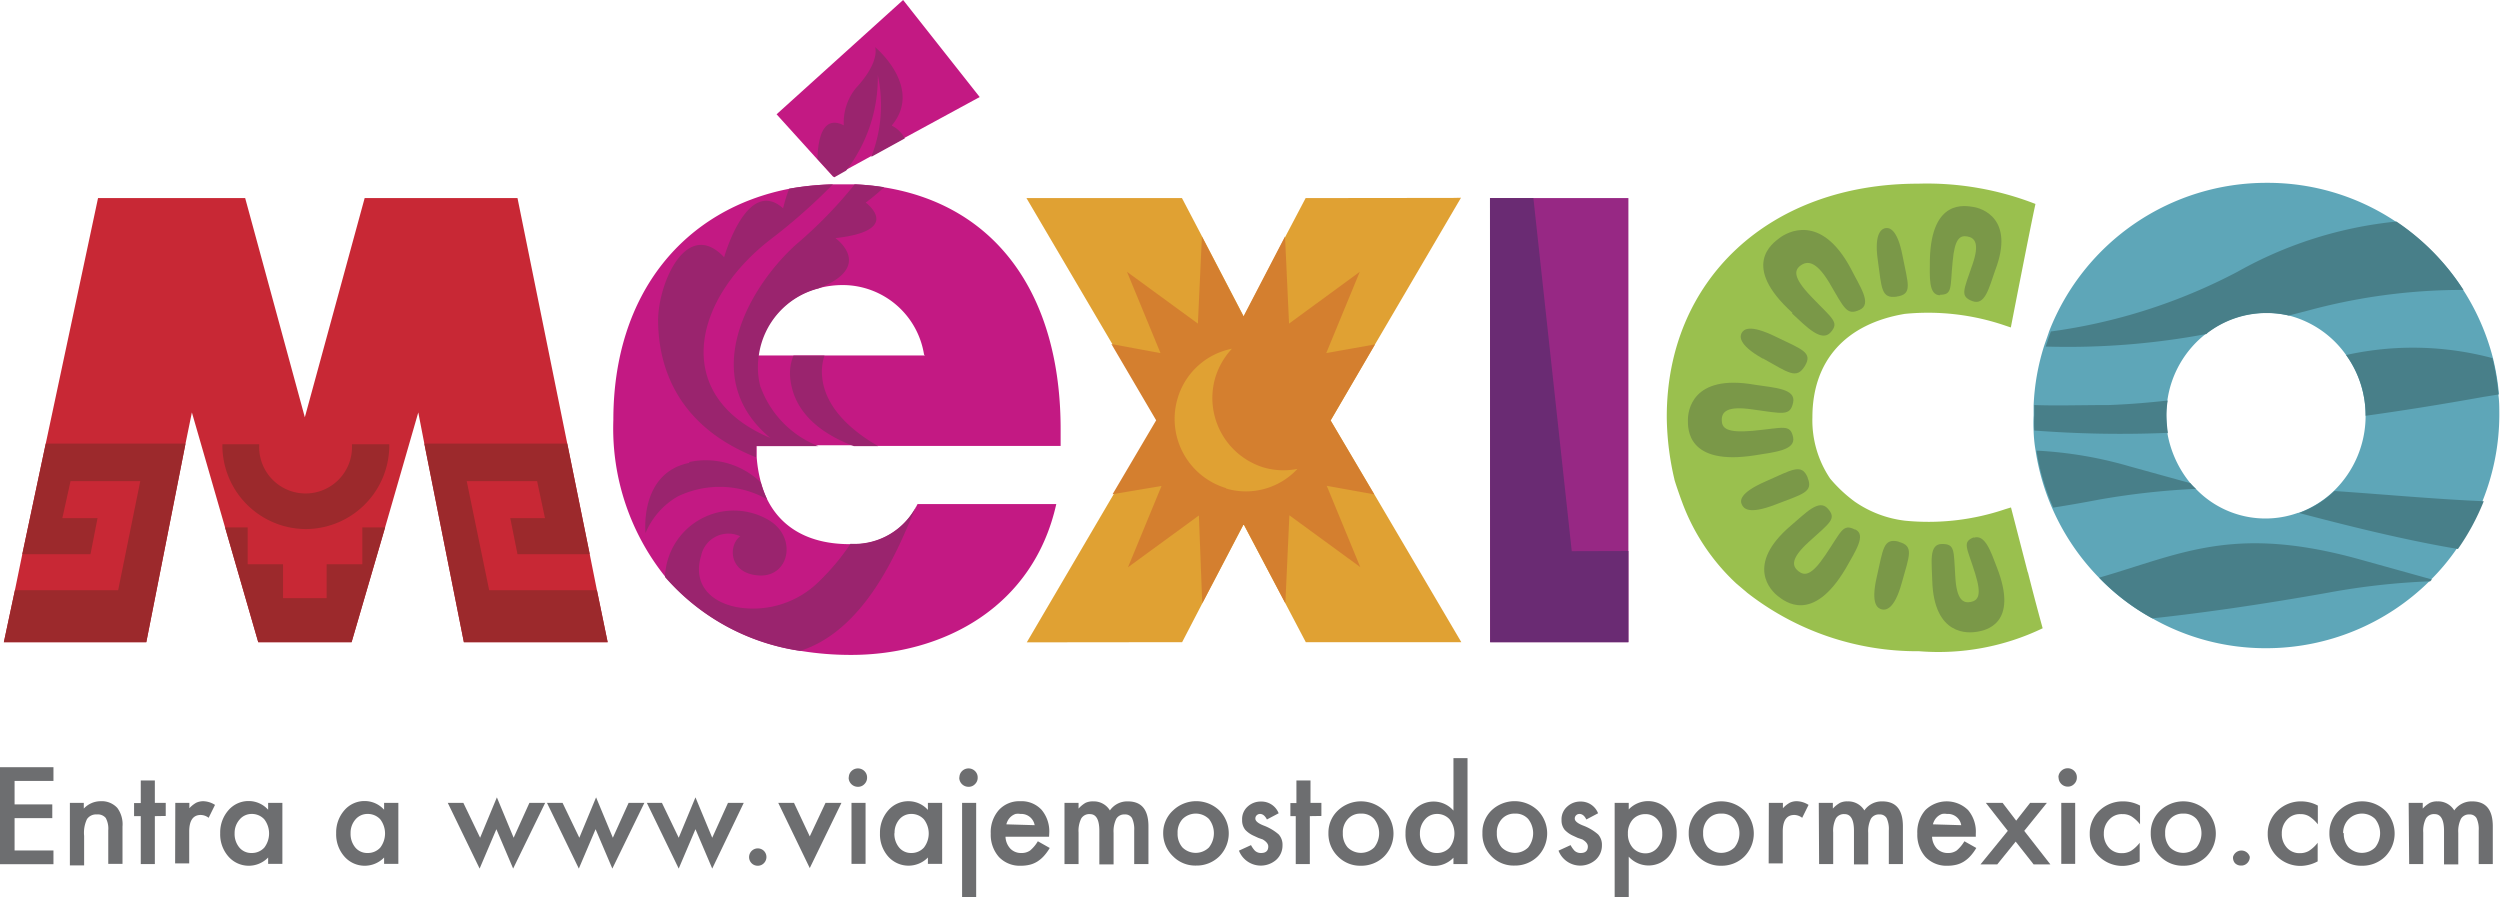 <svg id="Capa_1" data-name="Capa 1" xmlns="http://www.w3.org/2000/svg" viewBox="0 0 149.18 53.54"><defs><style>.cls-1{fill:#5ea6b8;}.cls-2{fill:#972884;}.cls-3{fill:#9ac04e;}.cls-4{fill:#c82835;}.cls-5{fill:#c31983;}.cls-6{fill:#e0a133;}.cls-7{fill:#487f89;}.cls-8{fill:#6a2b73;}.cls-9{fill:#7a9848;}.cls-10{fill:#9c292c;}.cls-11{fill:#9a246e;}.cls-12{fill:#d47f2f;}.cls-13{fill:#6d6e70;}</style></defs><title>Mexico</title><path class="cls-1" d="M149.12,23.54a14.15,14.15,0,0,0-.36-2.17,13.92,13.92,0,0,0-5.82-8.16,13.75,13.75,0,0,0-7.66-2.3,13.91,13.91,0,0,0-13,8.85c-.1.31-.21.6-.31.9a13.69,13.69,0,0,0-.62,3.54c0,.2,0,.39,0,.59a8.53,8.53,0,0,0,0,.93,8.42,8.42,0,0,0,.11,1.12,13.82,13.82,0,0,0,3.77,7.61,13.17,13.17,0,0,0,3.17,2.43,13.69,13.69,0,0,0,6.81,1.8,13.86,13.86,0,0,0,9.76-4l.12-.12a13,13,0,0,0,1.51-1.82,14,14,0,0,0,1.54-2.85,13.86,13.86,0,0,0,1-5.1c0-.43,0-.86-.06-1.27m-11.92,7.07A5.76,5.76,0,0,1,131,29.14a3.51,3.51,0,0,1-.3-.31,6.46,6.46,0,0,1-1.36-2.94,9.3,9.3,0,0,1-.08-1.07,5.46,5.46,0,0,1,.07-.91,6.12,6.12,0,0,1,2.31-4,5.81,5.81,0,0,1,3.57-1.24,5.75,5.75,0,0,1,1.34.15A6,6,0,0,1,140,21.19a6.15,6.15,0,0,1,1.16,3.62,6.24,6.24,0,0,1-1.9,4.49,6,6,0,0,1-2.11,1.31"/><polygon class="cls-2" points="97.17 32.88 97.17 11.82 91.5 11.82 91.5 11.82 88.91 11.82 88.92 38.32 97.17 38.32 97.17 32.88"/><path class="cls-3" d="M121,34.15c-.48-1.86-1-3.87-1-3.87l-.33.1a14.28,14.28,0,0,1-6,.69,6.63,6.63,0,0,1-3-1.14,8.41,8.41,0,0,1-1.46-1.37,6.21,6.21,0,0,1-1.06-3.66c0-3.39,2-5.58,5.51-6.17a14.2,14.2,0,0,1,6,.7l.33.11s1.18-6.07,1.47-7.37a17.84,17.84,0,0,0-7-1.21c-8.94,0-15,5.8-15,13.9,0,.06,0,.08,0,.08a16.87,16.87,0,0,0,.45,3.64c0,.07.32,1,.46,1.37h0a12.56,12.56,0,0,0,3.24,4.87h0l.66.56a16.48,16.48,0,0,0,10.25,3.48,14.35,14.35,0,0,0,7.37-1.37c-.16-.58-.52-1.9-.88-3.34"/><polygon class="cls-4" points="35.62 35.22 35.19 33.07 33.85 26.47 30.88 11.82 21.76 11.82 18.19 24.9 14.63 11.82 5.85 11.82 2.73 26.47 1.33 33.07 0.89 35.22 0.23 38.32 8.73 38.32 11.07 26.47 11.45 24.61 13.43 31.47 15.41 38.32 20.98 38.32 22.98 31.47 24.96 24.61 25.32 26.47 27.68 38.32 36.26 38.32 35.62 35.22"/><path class="cls-5" d="M51,26.61H63.29v-1c0-8-3.82-13.35-10.53-14.43A14.45,14.45,0,0,0,51,11l-.87,0h-.4a17.08,17.08,0,0,0-2.61.26c-6.23,1.2-10.52,6.19-10.52,13.8a14.15,14.15,0,0,0,3.11,9.37,13.21,13.21,0,0,0,8.07,4.41,18.53,18.53,0,0,0,3,.24c5.49,0,10.88-2.84,12.25-9H54.75a4.18,4.18,0,0,1-4,2.39h-.06c-2.36,0-4.05-.94-4.91-2.67a6.35,6.35,0,0,1-.37-1,8,8,0,0,1-.26-1.56c0-.22,0-.44,0-.67H51Zm4.19-5.4H45.23a4.81,4.81,0,0,1,3.57-4,5.67,5.67,0,0,1,1.5-.2,4.92,4.92,0,0,1,4.84,4.15"/><polygon class="cls-5" points="49.72 10.55 50.44 10.16 51.94 9.34 53.97 8.23 58.46 5.79 53.89 0 46.34 6.82 48.73 9.46 49.72 10.55"/><polygon class="cls-6" points="82.01 29.5 79.4 25.09 82.05 20.55 87.18 11.8 86.7 11.81 77.91 11.82 76.7 14.12 74.22 18.89 71.74 14.13 70.53 11.82 61.25 11.82 66.38 20.54 69.05 25.09 66.45 29.5 61.27 38.33 70.54 38.32 71.74 36.01 74.21 31.29 76.7 36 77.92 38.32 87.2 38.32 82.01 29.5"/><path class="cls-7" d="M131.66,19.92a5.81,5.81,0,0,1,3.57-1.24,5.75,5.75,0,0,1,1.34.15l1.09-.28A35.21,35.21,0,0,1,147,17.3a14.06,14.06,0,0,0-4-4.08,24.24,24.24,0,0,0-9.49,3,33.52,33.52,0,0,1-11.13,3.56c-.11.31-.21.6-.31.9a44.81,44.81,0,0,0,9.65-.76"/><path class="cls-7" d="M140,21.19a6.15,6.15,0,0,1,1.16,3.62q3.26-.45,7-1.12l.93-.15a14.15,14.15,0,0,0-.36-2.17,18.38,18.38,0,0,0-8.71-.19"/><path class="cls-7" d="M129.37,25.88a7.58,7.58,0,0,1-.09-1.07,5.46,5.46,0,0,1,.07-.91c-1.07.12-2.21.22-3.5.27-1.67,0-3.14.05-4.46,0,0,.2,0,.39,0,.59a8.53,8.53,0,0,0,0,.93,67.07,67.07,0,0,0,7.95.14"/><path class="cls-7" d="M145,34.7l.12-.12-4.31-1.2c-7.53-2.09-10.64-.33-15.55,1.09a13.17,13.17,0,0,0,3.17,2.43c3.15-.34,6.65-.85,10.53-1.54a42.37,42.37,0,0,1,6-.67"/><path class="cls-7" d="M131,29.14a3.51,3.51,0,0,1-.3-.31l-3.62-1a24.09,24.09,0,0,0-5.56-.94,13.7,13.7,0,0,0,1,3.4c.89-.14,1.81-.3,2.75-.48a45.43,45.43,0,0,1,5.77-.64"/><path class="cls-7" d="M137.19,30.61c3.37.89,6.51,1.65,9.48,2.15a14,14,0,0,0,1.54-2.85c-3-.13-5.93-.41-8.91-.61a6,6,0,0,1-2.11,1.31"/><polygon class="cls-8" points="93.79 32.89 91.5 11.82 88.91 11.82 88.92 38.32 97.17 38.32 97.17 32.88 93.79 32.89"/><path class="cls-9" d="M107,26.1c-.17-.83-.58-.56-2.44-.39-1.53.13-1.82-.16-1.82-.65s.32-.85,1.82-.63c1.84.25,2.26.42,2.44-.41s-1.11-.88-2.28-1.06c-3.78-.67-4,1.6-4,2.1s-.07,2.75,4,2.11c1.17-.19,2.43-.3,2.28-1.07"/><path class="cls-9" d="M105.2,21.39c1.53.85,2,1.27,2.5.45s-.2-1-1.76-1.76-1.89-.41-2-.23-.28.69,1.25,1.55"/><path class="cls-9" d="M106.94,18.71c.87.81,1.76,1.73,2.3,1.12s.1-.81-1.18-2.15c-1.07-1.12-1-1.56-.61-1.84s.91-.28,1.69,1c.93,1.59,1.06,2,1.83,1.65s0-1.41-.52-2.45c-1.8-3.38-3.84-2.16-4.26-1.84s-2.34,1.65.76,4.46"/><path class="cls-9" d="M113.16,17.7c1-.13.69-.76.37-2.43s-.82-1.68-1-1.66-.72.2-.48,1.9.19,2.33,1.15,2.19"/><path class="cls-9" d="M113.3,32.32c-.93-.23-.93.45-1.31,2.11s.07,1.87.29,1.93.75.06,1.2-1.57.76-2.22-.19-2.46"/><path class="cls-9" d="M110.69,31.6c-.74-.37-.79.09-1.78,1.54-.81,1.21-1.23,1.24-1.6.94s-.47-.74.61-1.73c1.3-1.18,1.69-1.39,1.15-2s-1.34.29-2.19,1c-2.79,2.37-1.18,3.92-.79,4.22s2.07,1.71,4.06-1.67c.56-1,1.24-2,.55-2.31"/><path class="cls-9" d="M107.87,28.5c-.37-.88-.92-.47-2.52.23s-1.51,1.17-1.41,1.38.37.63,2,0,2.29-.74,1.92-1.61"/><path class="cls-9" d="M115.76,17.59c.77,0,.6-.42.76-2,.12-1.36.44-1.56.88-1.48s.74.41.3,1.68c-.53,1.55-.76,1.89,0,2.18s1-.84,1.35-1.82c1.21-3.14-.83-3.73-1.29-3.8s-2.51-.52-2.6,3.13c0,1-.11,2.15.62,2.14"/><path class="cls-9" d="M117.78,32.06c-.72.3-.4.6.08,2.16.41,1.3.18,1.61-.26,1.7s-.84-.11-.92-1.46c-.11-1.62,0-2-.8-2s-.6,1.12-.58,2.16c.09,3.37,2.2,3.16,2.67,3.08s2.52-.43,1.19-3.84c-.38-1-.72-2-1.39-1.77"/><path class="cls-10" d="M18.23,31.57a5,5,0,0,0,5-5.06H21a2.77,2.77,0,1,1-5.53,0h-2.2a5,5,0,0,0,5,5.06"/><polygon class="cls-10" points="27.68 38.32 36.26 38.32 35.62 35.22 29.19 35.22 27.85 28.71 32.05 28.71 32.52 30.92 30.45 30.92 30.88 33.07 35.19 33.07 33.85 26.47 25.32 26.47 27.68 38.32"/><polygon class="cls-10" points="1.33 33.07 5.4 33.07 5.82 30.92 3.72 30.92 4.21 28.71 8.37 28.71 7.05 35.22 0.89 35.22 0.23 38.32 8.73 38.32 11.07 26.47 2.73 26.47 1.33 33.07"/><polygon class="cls-10" points="21.62 31.47 21.62 33.67 19.49 33.67 19.49 35.69 16.89 35.69 16.89 33.67 14.78 33.67 14.78 31.47 13.43 31.47 15.41 38.32 20.98 38.32 22.98 31.47 21.62 31.47"/><path class="cls-11" d="M53.22,7.48c1.89-2.27-1-4.67-1-4.67s.33.85-1.14,2.44a3.26,3.26,0,0,0-.73,2.23c-1.29-.66-1.55.91-1.57,2l1,1.1.71-.4a9.09,9.09,0,0,0,1.89-5.7,8.47,8.47,0,0,1-.39,4.88l2-1.1a1.74,1.74,0,0,0-.75-.75"/><path class="cls-11" d="M45.38,23.09a4.57,4.57,0,0,1-.1-1.88h0a4.81,4.81,0,0,1,3.57-4c3.37-1.33,1-3,1-3,4.09-.46,1.81-2.12,1.81-2.12a12.88,12.88,0,0,0,1.1-.92A15.31,15.31,0,0,0,51,11a26.33,26.33,0,0,1-3.52,3.61c-2.83,2.58-5.86,7.9-1.52,11.52-5.83-2.45-4.74-8.14,0-11.83A34.35,34.35,0,0,0,49.7,11a17.08,17.08,0,0,0-2.61.26,8.83,8.83,0,0,0-.36,1.17c-2.16-1.92-3.52,2.92-3.52,2.92C41,13,39.3,16.83,39.27,19.07c0,3.1,1.37,6.45,5.85,8.22,0-.22,0-.44,0-.67h3.71a6,6,0,0,1-3.44-3.52"/><path class="cls-11" d="M49.05,22.37a3,3,0,0,1,.15-1.15H47.35a2.73,2.73,0,0,0-.18,1.47c.28,2.13,2.1,3.3,3.78,3.93H52.4c-1.37-.79-3.23-2.21-3.35-4.25"/><path class="cls-11" d="M41.13,27.62c-3,.61-2.61,4.19-2.61,4.19a4.51,4.51,0,0,1,1.93-2.19,5.77,5.77,0,0,1,5.32.17,6.35,6.35,0,0,1-.37-1,4.72,4.72,0,0,0-4.27-1.22"/><path class="cls-11" d="M48.92,34.65a5.58,5.58,0,0,1-5,1.57c-1.61-.33-2.58-1.43-2.08-3.07A1.66,1.66,0,0,1,44.17,32c-.73.54-.69,2.24,1.13,2.34s2.3-2.32.53-3.33a4.11,4.11,0,0,0-6.15,3.42,13.21,13.21,0,0,0,8.07,4.41c4.35-1.39,6.25-7.23,7-8.78a4.18,4.18,0,0,1-4,2.39,13.43,13.43,0,0,1-1.81,2.18"/><path class="cls-12" d="M81.17,33.84l-2-4.85L82,29.5,79.4,25.09l2.65-4.54-2.91.52,2-4.85-4.22,3.09-.24-5.2-2.48,4.77-2.48-4.76-.24,5.19-4.23-3.09,2,4.85-2.93-.54,2.67,4.55-2.6,4.41L69.31,29l-2,4.85,4.23-3.09L71.74,36l2.47-4.73L76.7,36l.24-5.25Zm-8-4.71a4.31,4.31,0,0,1-2.91-5.32,4.23,4.23,0,0,1,3.25-3,4.44,4.44,0,0,0-1,1.75,4.34,4.34,0,0,0,2.91,5.34,4.26,4.26,0,0,0,2,.08,4.19,4.19,0,0,1-4.26,1.17"/><path class="cls-13" d="M3.19,46.6H.87V48H3.12v.82H.87v1.93H3.19v.82H0V45.78H3.19Z"/><path class="cls-13" d="M4.17,47.91H5v.34a1.38,1.38,0,0,1,1-.44,1.26,1.26,0,0,1,1,.4,1.64,1.64,0,0,1,.31,1.11v2.23H6.46v-2a1.33,1.33,0,0,0-.15-.74.61.61,0,0,0-.53-.21.65.65,0,0,0-.59.28,1.89,1.89,0,0,0-.17,1v1.76H4.17Z"/><path class="cls-13" d="M9.24,48.7v2.86H8.4V48.7H8v-.78H8.4V46.57h.84v1.34h.65v.78Z"/><path class="cls-13" d="M10.46,47.91h.84v.32a1.61,1.61,0,0,1,.41-.33,1,1,0,0,1,.43-.09,1.36,1.36,0,0,1,.69.22l-.38.77a.8.8,0,0,0-.47-.17q-.69,0-.69,1v1.89h-.84Z"/><path class="cls-13" d="M16,47.91h.85v3.64H16v-.38a1.61,1.61,0,0,1-2.37-.06,2,2,0,0,1-.49-1.39,2,2,0,0,1,.49-1.37,1.58,1.58,0,0,1,1.23-.55,1.55,1.55,0,0,1,1.14.52Zm-2,1.81a1.26,1.26,0,0,0,.28.85.92.92,0,0,0,.73.33,1,1,0,0,0,.76-.32,1.39,1.39,0,0,0,0-1.69,1,1,0,0,0-.75-.32.93.93,0,0,0-.72.33A1.21,1.21,0,0,0,14,49.72Z"/><path class="cls-13" d="M22.92,47.91h.85v3.64h-.85v-.38a1.61,1.61,0,0,1-2.37-.06,2,2,0,0,1-.49-1.39,2,2,0,0,1,.49-1.37,1.58,1.58,0,0,1,1.23-.55,1.55,1.55,0,0,1,1.14.52Zm-2,1.81a1.27,1.27,0,0,0,.28.85.92.92,0,0,0,.73.33,1,1,0,0,0,.76-.32,1.39,1.39,0,0,0,0-1.69,1,1,0,0,0-.75-.32.93.93,0,0,0-.73.33A1.21,1.21,0,0,0,20.92,49.72Z"/><path class="cls-13" d="M27.65,47.91l1,2.08,1-2.41,1,2.41.94-2.08h.94l-1.91,3.92-1-2.35-1,2.35-1.9-3.92Z"/><path class="cls-13" d="M33.57,47.91l1,2.08,1-2.41,1,2.41.94-2.08h.94l-1.91,3.92-1-2.35-1,2.35-1.9-3.92Z"/><path class="cls-13" d="M39.5,47.91l1,2.08,1-2.41,1,2.41.94-2.08h.94L42.5,51.83l-1-2.35-1,2.35-1.9-3.92Z"/><path class="cls-13" d="M44.7,51.13a.52.52,0,0,1,.88-.36.52.52,0,0,1,0,.74.49.49,0,0,1-.36.15.5.5,0,0,1-.37-.15A.51.51,0,0,1,44.7,51.13Z"/><path class="cls-13" d="M47.38,47.91l.94,2,.94-2h.95L48.32,51.8l-1.88-3.89Z"/><path class="cls-13" d="M50.65,46.39a.52.52,0,0,1,.16-.38.55.55,0,0,1,.77,0,.52.52,0,0,1,.16.39.53.53,0,0,1-.16.39.51.51,0,0,1-.39.16.55.55,0,0,1-.55-.55Zm1,1.52v3.64h-.84V47.91Z"/><path class="cls-13" d="M55.37,47.91h.85v3.64h-.85v-.38A1.62,1.62,0,0,1,53,51.11a2,2,0,0,1-.49-1.39A2,2,0,0,1,53,48.36a1.58,1.58,0,0,1,1.23-.55,1.55,1.55,0,0,1,1.14.52Zm-2,1.81a1.27,1.27,0,0,0,.28.85.92.92,0,0,0,.72.33,1,1,0,0,0,.76-.32,1.38,1.38,0,0,0,0-1.69,1,1,0,0,0-.75-.32.92.92,0,0,0-.72.33A1.22,1.22,0,0,0,53.38,49.72Z"/><path class="cls-13" d="M57.25,46.39a.53.53,0,0,1,.16-.38.55.55,0,0,1,.77,0,.52.52,0,0,1,.16.39.52.52,0,0,1-.16.39.51.51,0,0,1-.39.16.55.55,0,0,1-.55-.55Zm1,1.52v5.63h-.84V47.91Z"/><path class="cls-13" d="M62.6,49.93H60a1.1,1.1,0,0,0,.29.71.88.88,0,0,0,.66.26.86.86,0,0,0,.52-.15,2.11,2.11,0,0,0,.46-.55l.71.4a2.87,2.87,0,0,1-.35.48,1.89,1.89,0,0,1-.39.33,1.57,1.57,0,0,1-.45.19,2.18,2.18,0,0,1-.53.06,1.71,1.71,0,0,1-1.31-.52,2,2,0,0,1-.49-1.4,2,2,0,0,1,.48-1.4,1.65,1.65,0,0,1,1.28-.53,1.63,1.63,0,0,1,1.27.51,2,2,0,0,1,.46,1.41Zm-.86-.69a.81.81,0,0,0-.85-.67.85.85,0,0,0-.29,0,.83.83,0,0,0-.24.13.86.86,0,0,0-.19.21,1,1,0,0,0-.12.28Z"/><path class="cls-13" d="M63.52,47.91h.84v.34a1.75,1.75,0,0,1,.41-.34,1,1,0,0,1,.46-.09,1.12,1.12,0,0,1,1,.54,1.26,1.26,0,0,1,1.07-.54q1.23,0,1.23,1.49v2.25h-.85v-2a1.57,1.57,0,0,0-.13-.74.46.46,0,0,0-.43-.22.55.55,0,0,0-.51.26,1.7,1.7,0,0,0-.16.84v1.88H65.6v-2q0-1-.56-1a.56.56,0,0,0-.52.26,1.66,1.66,0,0,0-.16.84v1.88h-.84Z"/><path class="cls-13" d="M69.41,49.71A1.81,1.81,0,0,1,70,48.36a2,2,0,0,1,2.76,0,1.95,1.95,0,0,1,0,2.74,1.93,1.93,0,0,1-1.39.55A1.86,1.86,0,0,1,70,51.1,1.89,1.89,0,0,1,69.41,49.71Zm.86,0a1.23,1.23,0,0,0,.29.86,1.13,1.13,0,0,0,1.58,0,1.37,1.37,0,0,0,0-1.7,1.12,1.12,0,0,0-1.57,0A1.17,1.17,0,0,0,70.27,49.72Z"/><path class="cls-13" d="M76.3,48.53l-.7.37q-.17-.33-.41-.33a.28.28,0,0,0-.2.08.26.26,0,0,0-.08.2c0,.14.16.28.49.41a2.94,2.94,0,0,1,.9.53.91.91,0,0,1,.23.65,1.15,1.15,0,0,1-.39.88,1.4,1.4,0,0,1-2.21-.56l.72-.33a1.53,1.53,0,0,0,.23.33.53.53,0,0,0,.37.14q.43,0,.43-.39,0-.22-.33-.42L75.09,50l-.26-.12a1.58,1.58,0,0,1-.52-.36.89.89,0,0,1-.19-.59,1,1,0,0,1,.32-.79,1.14,1.14,0,0,1,.81-.31A1.1,1.1,0,0,1,76.3,48.53Z"/><path class="cls-13" d="M78.16,48.7v2.86h-.84V48.7H77v-.78h.36V46.57h.84v1.34h.65v.78Z"/><path class="cls-13" d="M79.27,49.71a1.81,1.81,0,0,1,.56-1.34,2,2,0,0,1,2.76,0,1.95,1.95,0,0,1,0,2.74,1.94,1.94,0,0,1-1.39.55,1.86,1.86,0,0,1-1.37-.56A1.89,1.89,0,0,1,79.27,49.71Zm.86,0a1.23,1.23,0,0,0,.29.86,1.13,1.13,0,0,0,1.58,0,1.37,1.37,0,0,0,0-1.7,1,1,0,0,0-.79-.32,1,1,0,0,0-.78.32A1.16,1.16,0,0,0,80.13,49.72Z"/><path class="cls-13" d="M86.73,45.24h.84v6.32h-.84v-.38a1.57,1.57,0,0,1-1.13.49,1.6,1.6,0,0,1-1.24-.55,2,2,0,0,1-.49-1.39,2,2,0,0,1,.49-1.36,1.57,1.57,0,0,1,2.37,0Zm-2,4.48a1.27,1.27,0,0,0,.28.85.92.92,0,0,0,.73.33,1,1,0,0,0,.76-.32,1.38,1.38,0,0,0,0-1.69,1,1,0,0,0-.75-.32.93.93,0,0,0-.72.33A1.22,1.22,0,0,0,84.73,49.72Z"/><path class="cls-13" d="M88.46,49.71A1.81,1.81,0,0,1,89,48.36a2,2,0,0,1,2.76,0,1.95,1.95,0,0,1,0,2.74,1.93,1.93,0,0,1-1.39.55A1.85,1.85,0,0,1,89,51.1,1.88,1.88,0,0,1,88.46,49.71Zm.86,0a1.23,1.23,0,0,0,.29.86,1.13,1.13,0,0,0,1.58,0,1.37,1.37,0,0,0,0-1.7,1,1,0,0,0-.79-.32,1,1,0,0,0-.78.32A1.17,1.17,0,0,0,89.32,49.72Z"/><path class="cls-13" d="M95.36,48.53l-.7.37q-.16-.33-.41-.33a.27.27,0,0,0-.2.08.26.26,0,0,0-.08.2c0,.14.16.28.49.41a2.92,2.92,0,0,1,.9.53.91.91,0,0,1,.23.65,1.15,1.15,0,0,1-.39.88A1.39,1.39,0,0,1,93,50.76l.72-.33a1.58,1.58,0,0,0,.23.33.53.53,0,0,0,.37.14q.43,0,.43-.39c0-.15-.11-.29-.33-.42L94.15,50l-.26-.12a1.59,1.59,0,0,1-.52-.36.89.89,0,0,1-.19-.59,1,1,0,0,1,.33-.79,1.14,1.14,0,0,1,.81-.31A1.1,1.1,0,0,1,95.36,48.53Z"/><path class="cls-13" d="M97.19,53.54h-.84V47.91h.84v.39a1.6,1.6,0,0,1,2.37.06,2,2,0,0,1,.49,1.39,2,2,0,0,1-.49,1.37,1.6,1.6,0,0,1-2.37,0Zm2-3.78a1.26,1.26,0,0,0-.28-.85.92.92,0,0,0-.73-.33,1,1,0,0,0-.75.32,1.22,1.22,0,0,0-.29.84,1.24,1.24,0,0,0,.29.85,1,1,0,0,0,.75.33.91.91,0,0,0,.72-.33A1.19,1.19,0,0,0,99.19,49.75Z"/><path class="cls-13" d="M100.77,49.71a1.81,1.81,0,0,1,.56-1.34,2,2,0,0,1,2.76,0,1.95,1.95,0,0,1,0,2.74,1.93,1.93,0,0,1-1.39.55,1.86,1.86,0,0,1-1.37-.56A1.89,1.89,0,0,1,100.77,49.71Zm.86,0a1.23,1.23,0,0,0,.29.86,1.13,1.13,0,0,0,1.58,0,1.37,1.37,0,0,0,0-1.7,1,1,0,0,0-.79-.32,1,1,0,0,0-.78.32A1.16,1.16,0,0,0,101.63,49.72Z"/><path class="cls-13" d="M105.55,47.91h.84v.32a1.6,1.6,0,0,1,.41-.33.94.94,0,0,1,.43-.09,1.36,1.36,0,0,1,.69.22l-.38.77a.8.8,0,0,0-.47-.17q-.69,0-.69,1v1.89h-.84Z"/><path class="cls-13" d="M108.53,47.91h.84v.34a1.75,1.75,0,0,1,.42-.34,1,1,0,0,1,.46-.09,1.12,1.12,0,0,1,1,.54,1.26,1.26,0,0,1,1.07-.54q1.23,0,1.23,1.49v2.25h-.84v-2a1.55,1.55,0,0,0-.13-.74.46.46,0,0,0-.43-.22.55.55,0,0,0-.51.26,1.68,1.68,0,0,0-.16.84v1.88h-.85v-2q0-1-.56-1a.56.56,0,0,0-.52.26,1.66,1.66,0,0,0-.16.84v1.88h-.84Z"/><path class="cls-13" d="M117.9,49.93h-2.61a1.11,1.11,0,0,0,.29.71.89.89,0,0,0,.66.26.86.86,0,0,0,.52-.15,2.17,2.17,0,0,0,.46-.55l.71.4a2.89,2.89,0,0,1-.35.48,1.87,1.87,0,0,1-.39.33,1.55,1.55,0,0,1-.45.19,2.18,2.18,0,0,1-.53.06,1.72,1.72,0,0,1-1.31-.52,2,2,0,0,1-.49-1.4,2,2,0,0,1,.48-1.4,1.82,1.82,0,0,1,2.55,0,2,2,0,0,1,.46,1.41Zm-.87-.69a.8.8,0,0,0-.85-.67.84.84,0,0,0-.29,0,.8.8,0,0,0-.24.13.87.87,0,0,0-.19.21,1,1,0,0,0-.12.28Z"/><path class="cls-13" d="M119.81,49.58l-1.31-1.67h1l.81,1.06.83-1.06h1l-1.35,1.67,1.56,2h-1l-1.07-1.36-1.1,1.36h-1Z"/><path class="cls-13" d="M122.83,46.39A.52.52,0,0,1,123,46a.55.55,0,0,1,.77,0,.52.52,0,0,1,.16.39.52.52,0,0,1-.16.39.51.51,0,0,1-.38.16.55.55,0,0,1-.55-.55Zm1,1.52v3.64H123V47.91Z"/><path class="cls-13" d="M127.7,48.07v1.12a2.09,2.09,0,0,0-.52-.48,1,1,0,0,0-.53-.13,1,1,0,0,0-.79.33,1.17,1.17,0,0,0-.32.83,1.2,1.2,0,0,0,.3.84,1,1,0,0,0,.78.33,1.07,1.07,0,0,0,.53-.13,2.08,2.08,0,0,0,.53-.49v1.11a2.21,2.21,0,0,1-1,.27,2,2,0,0,1-1.41-.55,1.82,1.82,0,0,1-.57-1.36,1.85,1.85,0,0,1,.57-1.38,2,2,0,0,1,1.42-.56A2.12,2.12,0,0,1,127.7,48.07Z"/><path class="cls-13" d="M128.34,49.71a1.81,1.81,0,0,1,.56-1.34,2,2,0,0,1,2.76,0,1.95,1.95,0,0,1,0,2.74,1.93,1.93,0,0,1-1.39.55,1.86,1.86,0,0,1-1.37-.56A1.89,1.89,0,0,1,128.34,49.71Zm.86,0a1.23,1.23,0,0,0,.29.86,1.13,1.13,0,0,0,1.58,0,1.37,1.37,0,0,0,0-1.7,1,1,0,0,0-.79-.32,1,1,0,0,0-.78.32A1.17,1.17,0,0,0,129.2,49.72Z"/><path class="cls-13" d="M133.25,51.13a.52.52,0,0,1,1,0,.51.51,0,0,1-.15.37.49.49,0,0,1-.37.15.5.5,0,0,1-.37-.15A.51.51,0,0,1,133.25,51.13Z"/><path class="cls-13" d="M138.31,48.07v1.12a2.07,2.07,0,0,0-.52-.48,1,1,0,0,0-.53-.13,1,1,0,0,0-.79.33,1.17,1.17,0,0,0-.31.83,1.2,1.2,0,0,0,.3.84,1,1,0,0,0,.78.33,1.08,1.08,0,0,0,.53-.13,2.08,2.08,0,0,0,.53-.49v1.11a2.21,2.21,0,0,1-1,.27,2,2,0,0,1-1.41-.55,1.83,1.83,0,0,1-.57-1.36,1.85,1.85,0,0,1,.58-1.38,2,2,0,0,1,1.41-.56A2.11,2.11,0,0,1,138.31,48.07Z"/><path class="cls-13" d="M139,49.71a1.81,1.81,0,0,1,.57-1.34,2,2,0,0,1,2.76,0,1.95,1.95,0,0,1,0,2.74,1.94,1.94,0,0,1-1.4.55,1.85,1.85,0,0,1-1.37-.56A1.89,1.89,0,0,1,139,49.71Zm.86,0a1.23,1.23,0,0,0,.29.86,1.13,1.13,0,0,0,1.58,0,1.37,1.37,0,0,0,0-1.7,1.12,1.12,0,0,0-1.57,0A1.17,1.17,0,0,0,139.82,49.72Z"/><path class="cls-13" d="M143.73,47.91h.84v.34a1.75,1.75,0,0,1,.42-.34,1,1,0,0,1,.46-.09,1.12,1.12,0,0,1,1,.54,1.26,1.26,0,0,1,1.07-.54q1.23,0,1.23,1.49v2.25h-.84v-2a1.55,1.55,0,0,0-.13-.74.46.46,0,0,0-.43-.22.55.55,0,0,0-.5.26,1.67,1.67,0,0,0-.16.84v1.88h-.85v-2q0-1-.56-1a.56.56,0,0,0-.52.26,1.65,1.65,0,0,0-.16.84v1.88h-.84Z"/></svg>